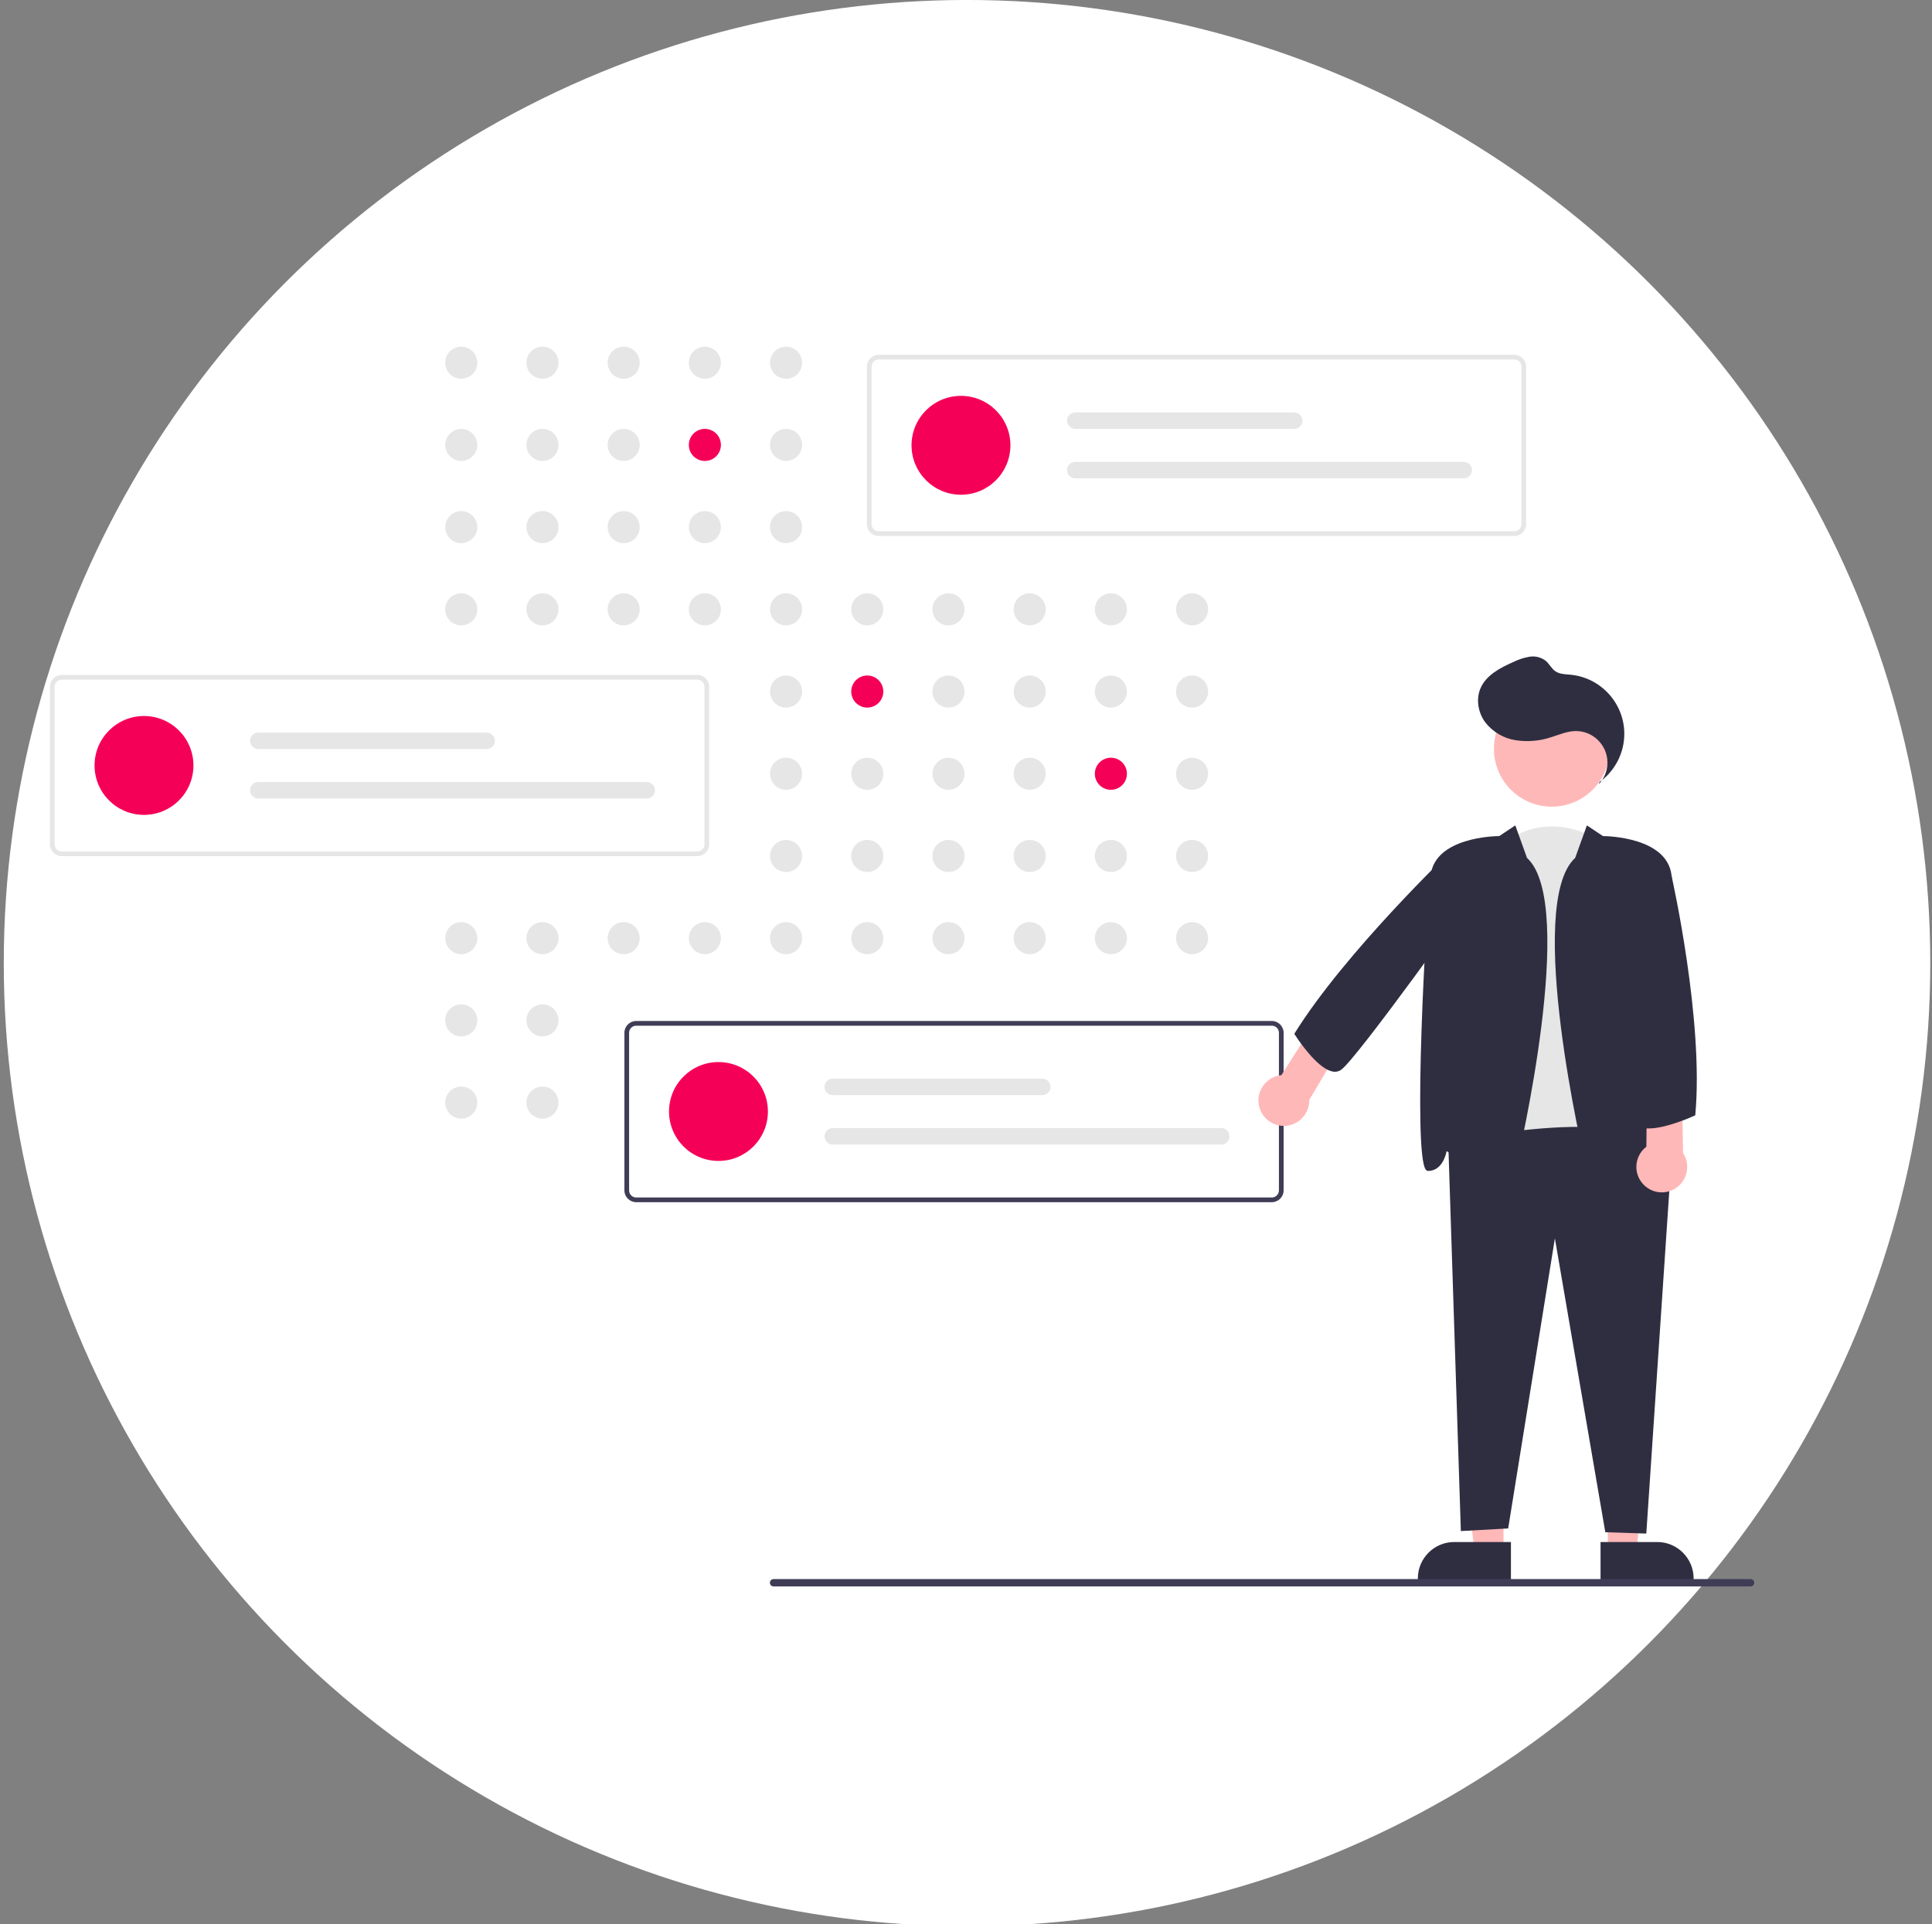 <?xml version="1.0" encoding="UTF-8" standalone="no"?>
<!DOCTYPE svg PUBLIC "-//W3C//DTD SVG 1.1//EN" "http://www.w3.org/Graphics/SVG/1.1/DTD/svg11.dtd">
<svg width="100%" height="100%" viewBox="0 0 526 524" version="1.1" xmlns="http://www.w3.org/2000/svg" xmlns:xlink="http://www.w3.org/1999/xlink" xml:space="preserve" xmlns:serif="http://www.serif.com/" style="fill-rule:evenodd;clip-rule:evenodd;stroke-linejoin:round;stroke-miterlimit:2;">
    <rect x="0" y="0" width="526" height="524" fill="#808080" stroke="none"/>
    <g transform="matrix(0.662,0,0,0.662,-113.916,27.347)">
        <circle cx="569.782" cy="354.83" r="396.15" style="fill:white;"/>
    </g>
    <g transform="matrix(0.641,0,0,0.641,13.564,94.398)">
        <circle cx="174.757" cy="6.813" r="6.813" style="fill:rgb(230,230,230);"/>
    </g>
    <g transform="matrix(0.641,0,0,0.641,13.564,94.398)">
        <circle cx="209.246" cy="6.813" r="6.813" style="fill:rgb(230,230,230);"/>
    </g>
    <g transform="matrix(0.641,0,0,0.641,13.564,94.398)">
        <circle cx="243.735" cy="6.813" r="6.813" style="fill:rgb(230,230,230);"/>
    </g>
    <g transform="matrix(0.641,0,0,0.641,13.564,94.398)">
        <circle cx="278.224" cy="6.813" r="6.813" style="fill:rgb(230,230,230);"/>
    </g>
    <g transform="matrix(0.641,0,0,0.641,13.564,94.398)">
        <circle cx="312.713" cy="6.813" r="6.813" style="fill:rgb(230,230,230);"/>
    </g>
    <g transform="matrix(0.641,0,0,0.641,13.564,94.398)">
        <circle cx="174.757" cy="41.735" r="6.813" style="fill:rgb(230,230,230);"/>
    </g>
    <g transform="matrix(0.641,0,0,0.641,13.564,94.398)">
        <circle cx="209.246" cy="41.735" r="6.813" style="fill:rgb(230,230,230);"/>
    </g>
    <g transform="matrix(0.641,0,0,0.641,13.564,94.398)">
        <circle cx="243.735" cy="41.735" r="6.813" style="fill:rgb(230,230,230);"/>
    </g>
    <g transform="matrix(0.641,0,0,0.641,13.564,94.398)">
        <circle cx="278.224" cy="41.735" r="6.813" style="fill:rgb(245,0,87);"/>
    </g>
    <g transform="matrix(0.641,0,0,0.641,13.564,94.398)">
        <circle cx="312.713" cy="41.735" r="6.813" style="fill:rgb(230,230,230);"/>
    </g>
    <g transform="matrix(0.641,0,0,0.641,13.564,94.398)">
        <circle cx="381.691" cy="41.735" r="6.813" style="fill:rgb(230,230,230);"/>
    </g>
    <g transform="matrix(0.641,0,0,0.641,13.564,94.398)">
        <circle cx="174.757" cy="76.657" r="6.813" style="fill:rgb(230,230,230);"/>
    </g>
    <g transform="matrix(0.641,0,0,0.641,13.564,94.398)">
        <circle cx="209.246" cy="76.657" r="6.813" style="fill:rgb(230,230,230);"/>
    </g>
    <g transform="matrix(0.641,0,0,0.641,13.564,94.398)">
        <circle cx="243.735" cy="76.657" r="6.813" style="fill:rgb(230,230,230);"/>
    </g>
    <g transform="matrix(0.641,0,0,0.641,13.564,94.398)">
        <circle cx="278.224" cy="76.657" r="6.813" style="fill:rgb(230,230,230);"/>
    </g>
    <g transform="matrix(0.641,0,0,0.641,13.564,94.398)">
        <circle cx="312.713" cy="76.657" r="6.813" style="fill:rgb(230,230,230);"/>
    </g>
    <g transform="matrix(0.641,0,0,0.641,13.564,94.398)">
        <circle cx="174.757" cy="111.579" r="6.813" style="fill:rgb(230,230,230);"/>
    </g>
    <g transform="matrix(0.641,0,0,0.641,13.564,94.398)">
        <circle cx="209.246" cy="111.579" r="6.813" style="fill:rgb(230,230,230);"/>
    </g>
    <g transform="matrix(0.641,0,0,0.641,13.564,94.398)">
        <circle cx="243.735" cy="111.579" r="6.813" style="fill:rgb(230,230,230);"/>
    </g>
    <g transform="matrix(0.641,0,0,0.641,13.564,94.398)">
        <circle cx="278.224" cy="111.579" r="6.813" style="fill:rgb(230,230,230);"/>
    </g>
    <g transform="matrix(0.641,0,0,0.641,13.564,94.398)">
        <circle cx="312.713" cy="111.579" r="6.813" style="fill:rgb(230,230,230);"/>
    </g>
    <g transform="matrix(0.641,0,0,0.641,13.564,94.398)">
        <circle cx="347.202" cy="111.579" r="6.813" style="fill:rgb(230,230,230);"/>
    </g>
    <g transform="matrix(0.641,0,0,0.641,13.564,94.398)">
        <circle cx="381.691" cy="111.579" r="6.813" style="fill:rgb(230,230,230);"/>
    </g>
    <g transform="matrix(0.641,0,0,0.641,13.564,94.398)">
        <circle cx="416.18" cy="111.579" r="6.813" style="fill:rgb(230,230,230);"/>
    </g>
    <g transform="matrix(0.641,0,0,0.641,13.564,94.398)">
        <circle cx="450.669" cy="111.579" r="6.813" style="fill:rgb(230,230,230);"/>
    </g>
    <g transform="matrix(0.641,0,0,0.641,13.564,94.398)">
        <circle cx="485.158" cy="111.579" r="6.813" style="fill:rgb(230,230,230);"/>
    </g>
    <g transform="matrix(0.641,0,0,0.641,13.564,94.398)">
        <circle cx="312.713" cy="146.501" r="6.813" style="fill:rgb(230,230,230);"/>
    </g>
    <g transform="matrix(0.641,0,0,0.641,13.564,94.398)">
        <circle cx="347.202" cy="146.501" r="6.813" style="fill:rgb(245,0,87);"/>
    </g>
    <g transform="matrix(0.641,0,0,0.641,13.564,94.398)">
        <circle cx="381.691" cy="146.501" r="6.813" style="fill:rgb(230,230,230);"/>
    </g>
    <g transform="matrix(0.641,0,0,0.641,13.564,94.398)">
        <circle cx="416.18" cy="146.501" r="6.813" style="fill:rgb(230,230,230);"/>
    </g>
    <g transform="matrix(0.641,0,0,0.641,13.564,94.398)">
        <circle cx="450.669" cy="146.501" r="6.813" style="fill:rgb(230,230,230);"/>
    </g>
    <g transform="matrix(0.641,0,0,0.641,13.564,94.398)">
        <circle cx="485.158" cy="146.501" r="6.813" style="fill:rgb(230,230,230);"/>
    </g>
    <g transform="matrix(0.641,0,0,0.641,13.564,94.398)">
        <circle cx="312.713" cy="181.423" r="6.813" style="fill:rgb(230,230,230);"/>
    </g>
    <g transform="matrix(0.641,0,0,0.641,13.564,94.398)">
        <circle cx="347.202" cy="181.423" r="6.813" style="fill:rgb(230,230,230);"/>
    </g>
    <g transform="matrix(0.641,0,0,0.641,13.564,94.398)">
        <circle cx="381.691" cy="181.423" r="6.813" style="fill:rgb(230,230,230);"/>
    </g>
    <g transform="matrix(0.641,0,0,0.641,13.564,94.398)">
        <circle cx="416.18" cy="181.423" r="6.813" style="fill:rgb(230,230,230);"/>
    </g>
    <g transform="matrix(0.641,0,0,0.641,13.564,94.398)">
        <circle cx="450.669" cy="181.423" r="6.813" style="fill:rgb(245,0,87);"/>
    </g>
    <g transform="matrix(0.641,0,0,0.641,13.564,94.398)">
        <circle cx="485.158" cy="181.423" r="6.813" style="fill:rgb(230,230,230);"/>
    </g>
    <g transform="matrix(0.641,0,0,0.641,13.564,94.398)">
        <circle cx="312.713" cy="216.345" r="6.813" style="fill:rgb(230,230,230);"/>
    </g>
    <g transform="matrix(0.641,0,0,0.641,13.564,94.398)">
        <circle cx="347.202" cy="216.345" r="6.813" style="fill:rgb(230,230,230);"/>
    </g>
    <g transform="matrix(0.641,0,0,0.641,13.564,94.398)">
        <circle cx="381.691" cy="216.345" r="6.813" style="fill:rgb(230,230,230);"/>
    </g>
    <g transform="matrix(0.641,0,0,0.641,13.564,94.398)">
        <circle cx="416.18" cy="216.345" r="6.813" style="fill:rgb(230,230,230);"/>
    </g>
    <g transform="matrix(0.641,0,0,0.641,13.564,94.398)">
        <circle cx="450.669" cy="216.345" r="6.813" style="fill:rgb(230,230,230);"/>
    </g>
    <g transform="matrix(0.641,0,0,0.641,13.564,94.398)">
        <circle cx="485.158" cy="216.345" r="6.813" style="fill:rgb(230,230,230);"/>
    </g>
    <g transform="matrix(0.641,0,0,0.641,13.564,94.398)">
        <circle cx="174.757" cy="251.267" r="6.813" style="fill:rgb(230,230,230);"/>
    </g>
    <g transform="matrix(0.641,0,0,0.641,13.564,94.398)">
        <circle cx="209.246" cy="251.267" r="6.813" style="fill:rgb(230,230,230);"/>
    </g>
    <g transform="matrix(0.641,0,0,0.641,13.564,94.398)">
        <circle cx="243.735" cy="251.267" r="6.813" style="fill:rgb(230,230,230);"/>
    </g>
    <g transform="matrix(0.641,0,0,0.641,13.564,94.398)">
        <circle cx="278.224" cy="251.267" r="6.813" style="fill:rgb(230,230,230);"/>
    </g>
    <g transform="matrix(0.641,0,0,0.641,13.564,94.398)">
        <circle cx="312.713" cy="251.267" r="6.813" style="fill:rgb(230,230,230);"/>
    </g>
    <g transform="matrix(0.641,0,0,0.641,13.564,94.398)">
        <circle cx="347.202" cy="251.267" r="6.813" style="fill:rgb(230,230,230);"/>
    </g>
    <g transform="matrix(0.641,0,0,0.641,13.564,94.398)">
        <circle cx="381.691" cy="251.267" r="6.813" style="fill:rgb(230,230,230);"/>
    </g>
    <g transform="matrix(0.641,0,0,0.641,13.564,94.398)">
        <circle cx="416.18" cy="251.267" r="6.813" style="fill:rgb(230,230,230);"/>
    </g>
    <g transform="matrix(0.641,0,0,0.641,13.564,94.398)">
        <circle cx="450.669" cy="251.267" r="6.813" style="fill:rgb(230,230,230);"/>
    </g>
    <g transform="matrix(0.641,0,0,0.641,13.564,94.398)">
        <circle cx="485.158" cy="251.267" r="6.813" style="fill:rgb(230,230,230);"/>
    </g>
    <g transform="matrix(0.641,0,0,0.641,13.564,94.398)">
        <circle cx="174.753" cy="286.188" r="6.813" style="fill:rgb(230,230,230);"/>
    </g>
    <g transform="matrix(0.641,0,0,0.641,13.564,94.398)">
        <circle cx="209.246" cy="286.189" r="6.813" style="fill:rgb(230,230,230);"/>
    </g>
    <g transform="matrix(0.641,0,0,0.641,13.564,94.398)">
        <circle cx="174.753" cy="321.11" r="6.813" style="fill:rgb(230,230,230);"/>
    </g>
    <g transform="matrix(0.641,0,0,0.641,13.564,94.398)">
        <circle cx="209.246" cy="321.111" r="6.813" style="fill:rgb(230,230,230);"/>
    </g>
    <g transform="matrix(0.641,0,0,0.641,13.564,94.398)">
        <circle cx="278.224" cy="321.111" r="6.813" style="fill:rgb(230,230,230);"/>
    </g>
    <g transform="matrix(0.641,0,0,0.641,-124.411,-25.966)">
        <path d="M837.295,268.197L567.294,268.197C564.553,268.193 562.297,265.938 562.294,263.197L562.294,196.221C562.297,193.479 564.553,191.224 567.294,191.221L837.295,191.221C840.037,191.224 842.292,193.479 842.295,196.221L842.295,263.197C842.292,265.938 840.037,268.193 837.295,268.197ZM567.294,193.221C565.649,193.223 564.296,194.576 564.294,196.221L564.294,263.197C564.296,264.842 565.649,266.195 567.294,266.197L837.295,266.197C838.94,266.195 840.293,264.842 840.295,263.197L840.295,196.221C840.293,194.576 838.94,193.223 837.295,193.221L567.294,193.221Z" style="fill:rgb(230,230,230);fill-rule:nonzero;"/>
    </g>
    <g transform="matrix(0.641,0,0,0.641,13.564,94.398)">
        <circle cx="387" cy="41.896" r="21" style="fill:rgb(245,0,87);"/>
    </g>
    <g transform="matrix(0.641,0,0,0.641,-124.411,-25.966)">
        <path d="M650.794,215.708C648.874,215.708 647.294,217.288 647.294,219.208C647.294,221.129 648.874,222.708 650.794,222.708L743.794,222.708C745.714,222.708 747.294,221.129 747.294,219.208C747.294,217.288 745.714,215.708 743.794,215.708L650.794,215.708Z" style="fill:rgb(230,230,230);fill-rule:nonzero;"/>
    </g>
    <g transform="matrix(0.641,0,0,0.641,-124.411,-25.966)">
        <path d="M650.794,236.708C648.874,236.708 647.294,238.288 647.294,240.208C647.294,242.129 648.874,243.708 650.794,243.708L815.794,243.708C817.714,243.708 819.294,242.129 819.294,240.208C819.294,238.288 817.714,236.708 815.794,236.708L650.794,236.708Z" style="fill:rgb(230,230,230);fill-rule:nonzero;"/>
    </g>
    <g transform="matrix(0.641,0,0,0.641,-124.411,-25.966)">
        <path d="M490.295,404.197L220.294,404.197C217.553,404.193 215.297,401.938 215.294,399.197L215.294,332.221C215.297,329.479 217.553,327.224 220.294,327.221L490.295,327.221C493.036,327.224 495.292,329.479 495.295,332.221L495.295,399.197C495.292,401.938 493.036,404.193 490.295,404.197ZM220.294,329.221C218.649,329.223 217.296,330.576 217.294,332.221L217.294,399.197C217.296,400.842 218.649,402.195 220.294,402.197L490.295,402.197C491.94,402.195 493.293,400.842 493.295,399.197L493.295,332.221C493.293,330.576 491.94,329.223 490.295,329.221L220.294,329.221Z" style="fill:rgb(230,230,230);fill-rule:nonzero;"/>
    </g>
    <g transform="matrix(0.641,0,0,0.641,13.564,94.398)">
        <circle cx="40" cy="177.896" r="21" style="fill:rgb(245,0,87);"/>
    </g>
    <g transform="matrix(0.641,0,0,0.641,-124.411,-25.966)">
        <path d="M303.794,351.709C301.874,351.709 300.294,353.288 300.294,355.209C300.294,357.129 301.874,358.709 303.794,358.709L400.794,358.709C402.714,358.709 404.294,357.129 404.294,355.209C404.294,353.288 402.714,351.709 400.794,351.709L303.794,351.709Z" style="fill:rgb(230,230,230);fill-rule:nonzero;"/>
    </g>
    <g transform="matrix(0.641,0,0,0.641,-124.411,-25.966)">
        <path d="M303.794,372.709C301.874,372.709 300.294,374.288 300.294,376.209C300.294,378.129 301.874,379.709 303.794,379.709L468.794,379.709C470.714,379.709 472.294,378.129 472.294,376.209C472.294,374.288 470.714,372.709 468.794,372.709L303.794,372.709Z" style="fill:rgb(230,230,230);fill-rule:nonzero;"/>
    </g>
    <g transform="matrix(0.641,0,0,0.641,-124.411,-25.966)">
        <path d="M734.295,551.197L464.294,551.197C461.553,551.193 459.297,548.938 459.294,546.197L459.294,479.221C459.297,476.479 461.553,474.224 464.294,474.221L734.295,474.221C737.036,474.224 739.292,476.479 739.295,479.221L739.295,546.197C739.292,548.938 737.036,551.193 734.295,551.197ZM464.294,476.221C462.649,476.223 461.296,477.576 461.294,479.221L461.294,546.197C461.296,547.842 462.649,549.195 464.294,549.197L734.295,549.197C735.94,549.195 737.293,547.842 737.295,546.197L737.295,479.221C737.293,477.576 735.94,476.223 734.295,476.221L464.294,476.221Z" style="fill:rgb(63,61,86);fill-rule:nonzero;"/>
    </g>
    <g transform="matrix(0.641,0,0,0.641,13.564,94.398)">
        <circle cx="284" cy="324.896" r="21" style="fill:rgb(245,0,87);"/>
    </g>
    <g transform="matrix(0.641,0,0,0.641,-124.411,-25.966)">
        <path d="M547.794,498.709C545.874,498.709 544.294,500.288 544.294,502.209C544.294,504.129 545.874,505.709 547.794,505.709L636.794,505.709C638.714,505.709 640.294,504.129 640.294,502.209C640.294,500.288 638.714,498.709 636.794,498.709L547.794,498.709Z" style="fill:rgb(230,230,230);fill-rule:nonzero;"/>
    </g>
    <g transform="matrix(0.641,0,0,0.641,-124.411,-25.966)">
        <path d="M547.794,519.709C545.874,519.709 544.294,521.288 544.294,523.209C544.294,525.129 545.874,526.709 547.794,526.709L712.794,526.709C714.714,526.709 716.294,525.129 716.294,523.209C716.294,521.288 714.714,519.709 712.794,519.709L547.794,519.709Z" style="fill:rgb(230,230,230);fill-rule:nonzero;"/>
    </g>
    <g transform="matrix(0.641,0,0,0.641,-124.411,-25.966)">
        <path d="M879.544,534.211C867.818,569.388 819.849,532.079 819.849,532.079L832.641,398.831C851.828,383.908 872.082,396.699 872.082,396.699L879.544,534.211Z" style="fill:rgb(230,230,230);fill-rule:nonzero;"/>
    </g>
    <g transform="matrix(0.641,0,0,0.641,13.564,94.398)">
        <path d="M661.731,464.458L678.076,464.63L673.993,511.745L661.733,511.746L661.731,464.458Z" style="fill:rgb(255,184,184);fill-rule:nonzero;"/>
    </g>
    <g transform="matrix(0.641,0,0,0.641,-124.411,-25.966)">
        <path d="M873.9,695.555L898.044,695.555C906.481,695.564 913.421,702.504 913.43,710.942L913.43,711.442L873.9,711.442L873.9,695.555Z" style="fill:rgb(47,46,65);fill-rule:nonzero;"/>
    </g>
    <g transform="matrix(0.641,0,0,0.641,13.564,94.398)">
        <path d="M617.421,464.458L599.327,464.457L605.159,511.745L617.419,511.746L617.421,464.458Z" style="fill:rgb(255,184,184);fill-rule:nonzero;"/>
    </g>
    <g transform="matrix(0.641,0,0,0.641,-124.411,-25.966)">
        <path d="M796.309,711.441L796.309,710.941C796.309,702.5 803.255,695.555 811.696,695.555L835.84,695.556L835.84,711.443L796.309,711.441Z" style="fill:rgb(47,46,65);fill-rule:nonzero;"/>
    </g>
    <g transform="matrix(0.641,0,0,0.641,-124.411,-25.966)">
        <path d="M875.922,691.396L854.509,566.574L834.669,689.787L814.569,690.904L809.209,525.818L809.613,525.728C812.936,524.984 891.15,507.805 903.971,532.38L904.036,532.505L893.335,691.958L875.922,691.396Z" style="fill:rgb(47,46,65);fill-rule:nonzero;"/>
    </g>
    <g transform="matrix(0.641,0,0,0.641,13.564,94.398)">
        <circle cx="637.934" cy="170.843" r="24.561" style="fill:rgb(255,184,184);"/>
    </g>
    <g transform="matrix(0.641,0,0,0.641,-124.411,-25.966)">
        <path d="M873.862,544.737C870.983,543.94 868.908,540.634 867.333,534.332C867.061,533.245 841.561,424.62 863.126,404.94L868.097,391.132L874.899,395.667C877.306,395.69 901.92,396.313 904.024,412.09C906.083,427.534 911.689,531.003 906.054,537.439C905.831,537.726 905.49,537.898 905.127,537.909C899.416,537.909 897.683,531.572 897.276,529.553C895.918,530.115 891.874,532.181 885.227,538.828C881.11,542.945 877.882,544.918 875.215,544.918C874.758,544.92 874.303,544.859 873.862,544.737Z" style="fill:rgb(47,46,65);fill-rule:nonzero;"/>
    </g>
    <g transform="matrix(0.641,0,0,0.641,-124.411,-25.966)">
        <path d="M820.561,538.828C813.913,532.18 809.868,530.114 808.513,529.553C808.106,531.572 806.372,537.909 800.661,537.909C800.298,537.898 799.958,537.726 799.734,537.439C794.1,531.004 799.705,427.534 801.764,412.09C803.868,396.313 828.482,395.69 830.889,395.667L837.692,391.132L842.662,404.94C864.226,424.619 838.727,533.246 838.456,534.332C836.88,540.634 834.805,543.94 831.927,544.737C831.486,544.859 831.031,544.92 830.574,544.918C827.907,544.918 824.678,542.945 820.561,538.828Z" style="fill:rgb(47,46,65);fill-rule:nonzero;"/>
    </g>
    <g transform="matrix(0.641,0,0,0.641,-124.411,-25.966)">
        <path d="M873.506,372.685C880.084,367.953 883.992,360.327 883.992,352.224C883.992,339.342 874.116,328.428 861.298,327.145C859.037,326.918 856.602,326.952 854.727,325.668C853.062,324.527 852.165,322.549 850.634,321.233C848.67,319.713 846.158,319.08 843.708,319.487C841.288,319.904 838.942,320.675 836.746,321.774C831.3,324.202 825.51,327.191 823.032,332.614C820.885,337.312 821.833,343.105 824.872,347.281C828.066,351.413 832.727,354.166 837.888,354.967C843.02,355.733 848.261,355.261 853.173,353.59C856.414,352.57 859.615,351.181 863.011,351.067C863.16,351.062 863.309,351.06 863.458,351.06C870.792,351.06 876.827,357.095 876.827,364.429C876.827,367.852 875.512,371.148 873.156,373.631" style="fill:rgb(47,46,65);fill-rule:nonzero;"/>
    </g>
    <g transform="matrix(0.641,0,0,0.641,-124.411,-25.966)">
        <path d="M739.636,518.794C745.465,518.659 750.186,513.827 750.186,507.996C750.186,507.912 750.185,507.829 750.183,507.746L764.507,483.579L753.44,473.434L738.352,497.244C732.841,497.774 728.584,502.459 728.584,507.996C728.584,513.921 733.46,518.797 739.385,518.797C739.469,518.797 739.552,518.796 739.636,518.794L739.636,518.794Z" style="fill:rgb(255,184,184);fill-rule:nonzero;"/>
    </g>
    <g transform="matrix(0.641,0,0,0.641,-124.411,-25.966)">
        <path d="M905.808,545.269C908.863,543.277 910.711,539.868 910.711,536.221C910.711,534.126 910.101,532.076 908.958,530.322L908.409,502.235L893.659,499.437L893.37,527.624C890.687,529.665 889.108,532.849 889.108,536.22C889.108,542.146 893.984,547.022 899.91,547.022C902.004,547.022 904.054,546.412 905.808,545.269L905.808,545.269Z" style="fill:rgb(255,184,184);fill-rule:nonzero;"/>
    </g>
    <g transform="matrix(0.641,0,0,0.641,-124.411,-25.966)">
        <path d="M743.993,479.936L743.826,479.671L743.991,479.405C765.475,444.906 810.57,401.812 811.024,401.38L811.166,401.244L816.736,401.187L822.757,416.187C820.882,419.793 770.361,490.297 763.69,494.973C762.616,495.717 761.276,495.969 760.005,495.668C758.894,495.411 757.836,494.961 756.881,494.337C750.725,490.524 744.308,480.435 743.993,479.936Z" style="fill:rgb(47,46,65);fill-rule:nonzero;"/>
    </g>
    <g transform="matrix(0.641,0,0,0.641,-124.411,-25.966)">
        <path d="M890.852,519.303C889.642,518.89 888.66,517.988 888.145,516.819C884.928,509.314 898.714,414.516 899.303,410.485L899.414,409.722L904.074,412.675L904.12,412.876C904.258,413.482 917.833,473.873 914.153,514.002L914.127,514.289L913.865,514.411C913.305,514.67 901.997,519.863 894.461,519.863C893.234,519.895 892.011,519.706 890.852,519.303Z" style="fill:rgb(47,46,65);fill-rule:nonzero;"/>
    </g>
    <g transform="matrix(1,0,0,1,-507.099,-280.211)">
        <path d="M983.706,712.187L717.706,712.187C717.157,712.187 716.706,711.736 716.706,711.187C716.706,710.639 717.157,710.187 717.706,710.187L983.706,710.187C984.254,710.187 984.706,710.639 984.706,711.187C984.706,711.736 984.254,712.187 983.706,712.187Z" style="fill:rgb(63,61,86);fill-rule:nonzero;"/>
    </g>
</svg>
